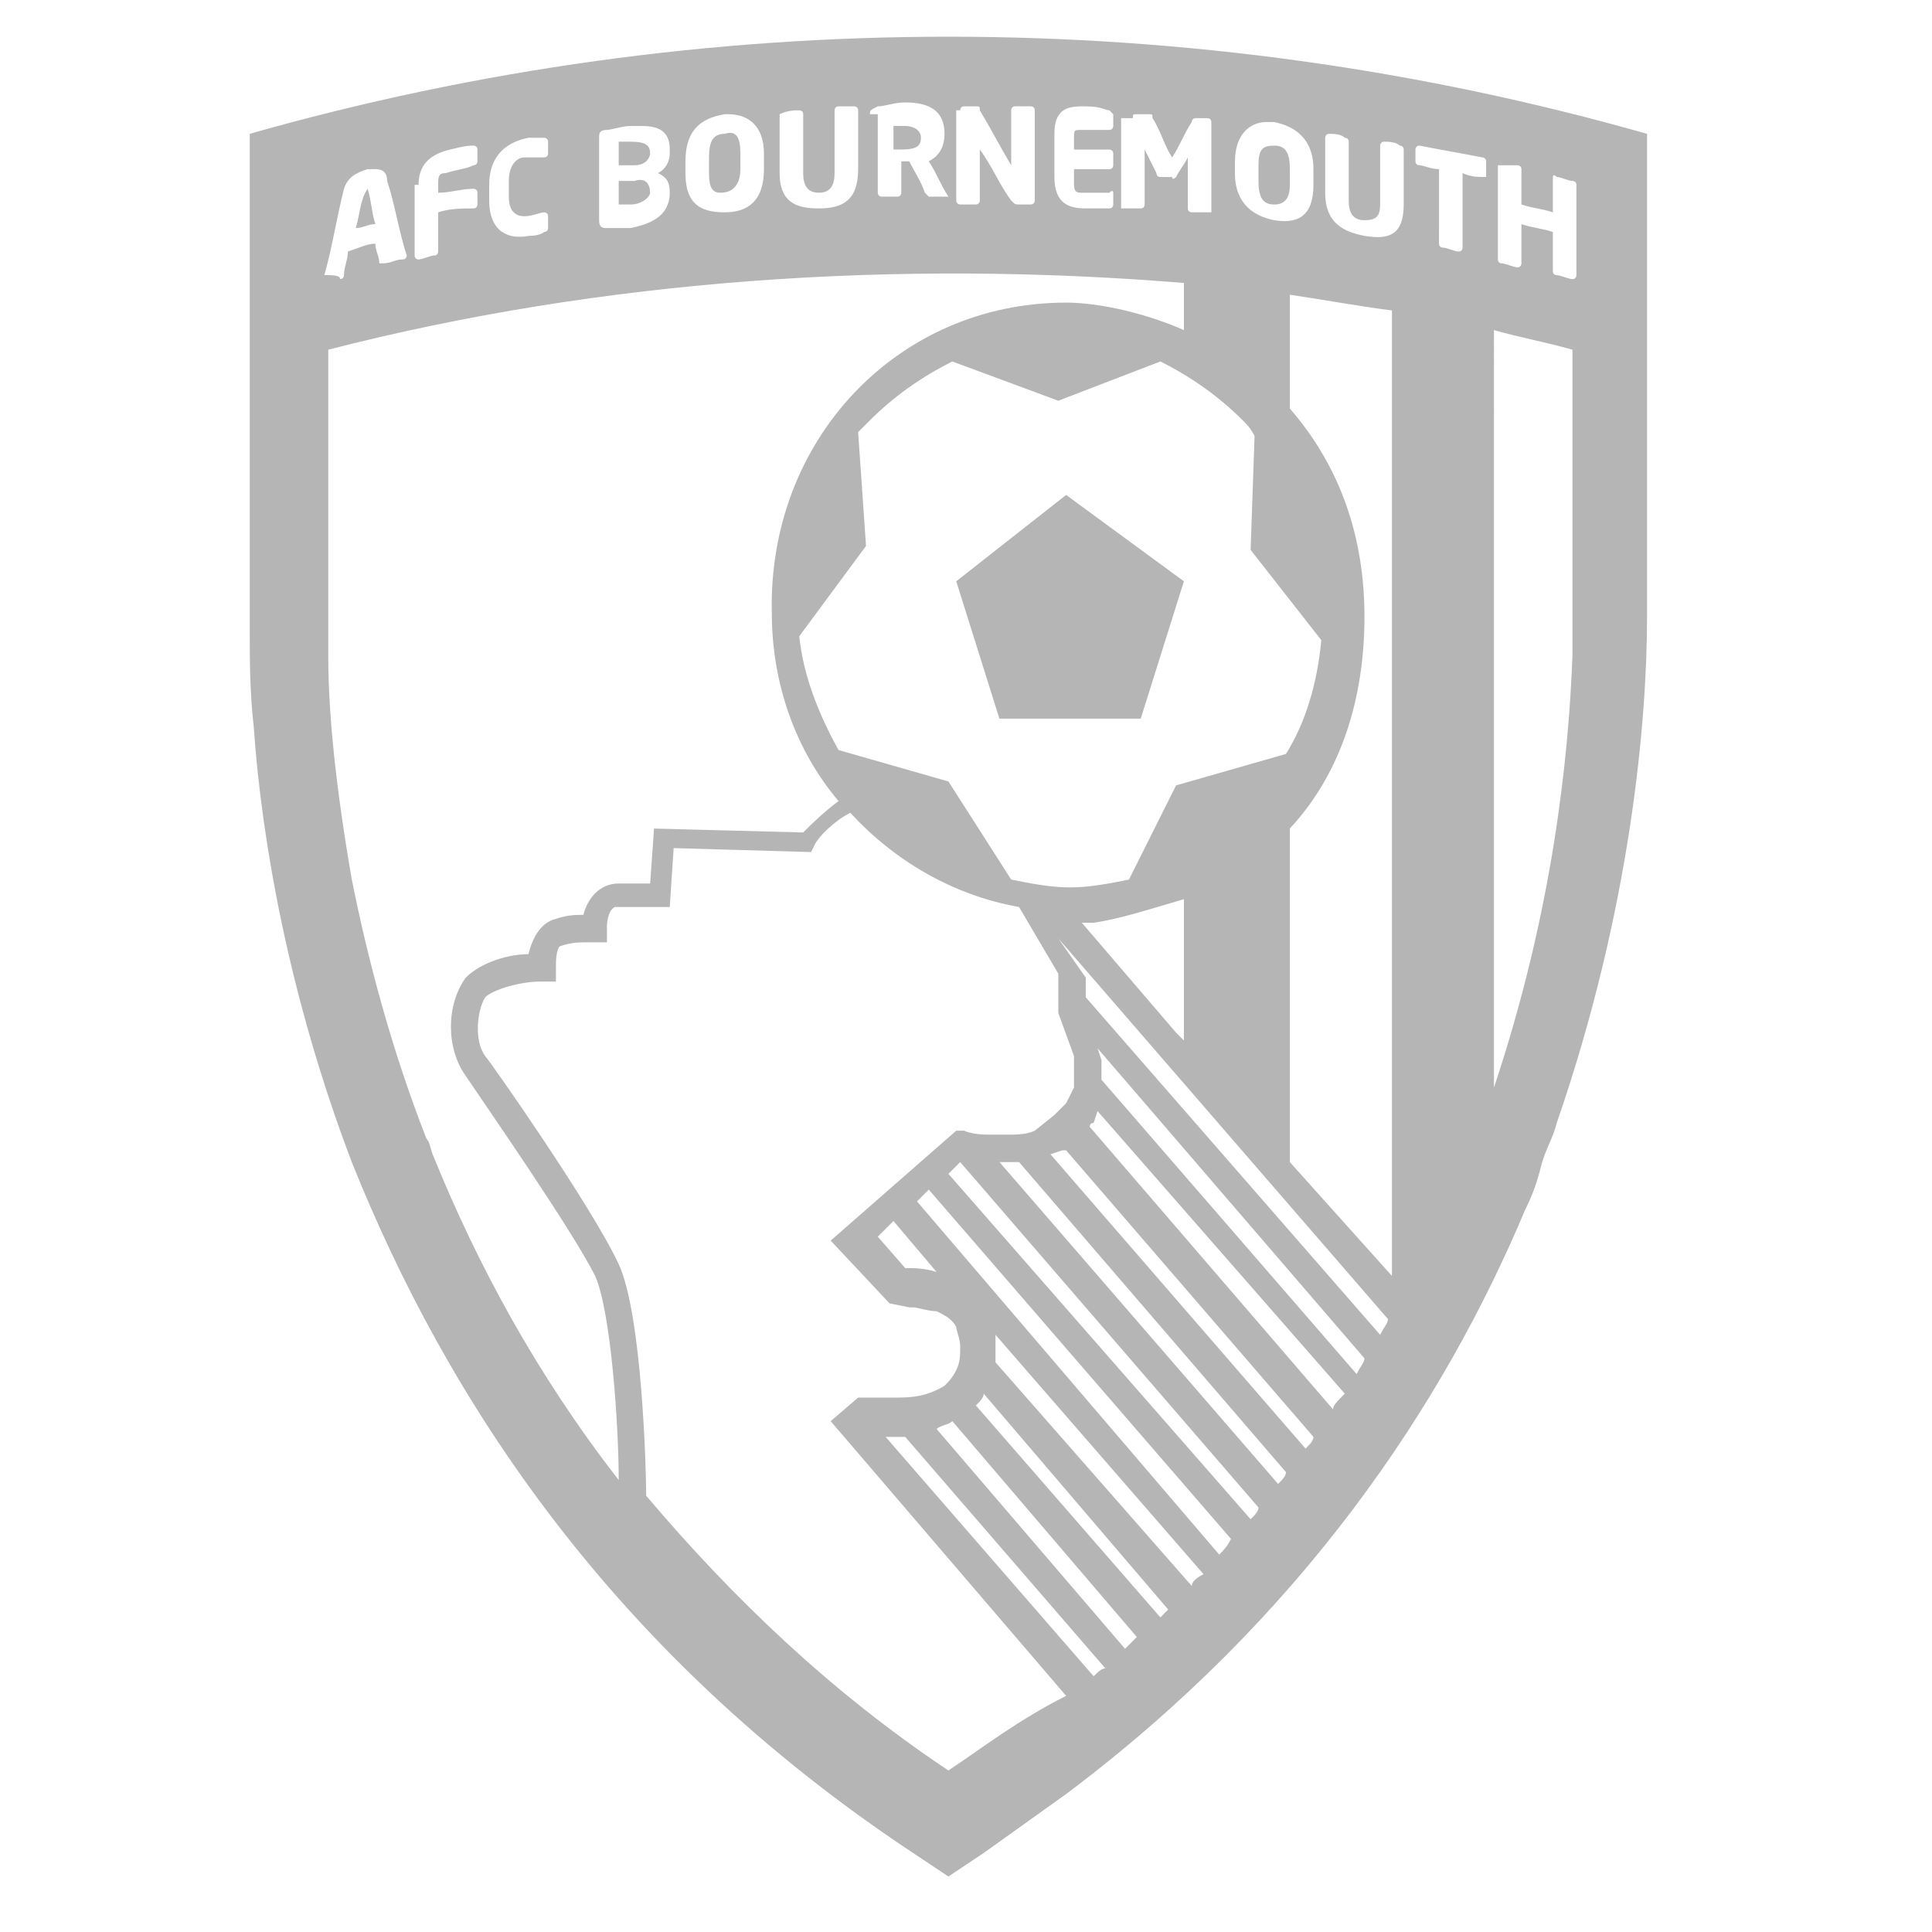 <svg xmlns="http://www.w3.org/2000/svg" width="41" height="41" fill="none" viewBox="0 0 41 41">
    <path fill="#B5B5B5" d="M13.463 3.84h-.333v.5h.25c.25 0 .416-.167.416-.25 0-.167-.083-.334-.333-.25zM13.796 3.257c0-.167-.083-.25-.416-.25h-.25v.5h.333c.25 0 .333-.167.333-.25zM15.296 4.09c.25 0 .416-.167.416-.5v-.333c0-.333-.083-.5-.333-.417-.25 0-.333.167-.333.5v.333c0 .333.083.417.25.417zM19.128 3.173c.333 0 .416-.083.416-.25 0-.166-.167-.25-.333-.25h-.25v.5h.167zM27.04 4.34s.084 0 0 0c.25 0 .333-.167.333-.417V3.59c0-.333-.083-.5-.333-.5s-.333.083-.333.417v.333c0 .333.083.5.333.5zM7.8 4.006c-.084 0-.084 0 0 0-.167.25-.167.583-.25.833.166 0 .25-.083.416-.083-.083-.25-.083-.5-.166-.75z"/>
    <path fill="#B5B5B5" d="M5.3 2.84V13.418c0 .583 0 1.25.084 2 .167 2.415.75 5.747 2.082 9.245 2 4.997 5.498 10.411 11.911 14.66l.75.499.75-.5 1.748-1.25c4.998-3.747 7.997-8.245 9.746-12.41.166-.333.25-.583.333-.916.083-.333.25-.583.333-.916 1.583-4.581 1.916-8.58 1.916-10.745V2.84C25.29.092 14.963.092 5.3 2.84zm26.488.667h.416s.083 0 .083.083v.75c.25.083.417.083.667.166v-.75s0-.083.083 0c.083 0 .25.084.333.084 0 0 .084 0 .084.083V5.84s0 .083-.084.083c-.083 0-.25-.083-.333-.083 0 0-.083 0-.083-.084v-.832c-.25-.084-.417-.084-.667-.167v.833s0 .083-.083.083-.25-.083-.333-.083c0 0-.083 0-.083-.083v-2zm-5.58-.084c0-.583.332-.833.665-.833h.167c.416.084.833.334.833 1v.333c0 .666-.333.833-.833.75-.416-.084-.833-.333-.833-1v-.25zm-2.25 15.243c-.416.083-.833.166-1.25.166-.416 0-.832-.083-1.249-.166l-1.332-2.082-2.332-.667c-.417-.75-.75-1.582-.833-2.415l1.416-1.916-.167-2.416.25-.25c.5-.5 1.083-.916 1.749-1.249l2.249.833 2.166-.833c.666.333 1.249.75 1.749 1.25.083.083.166.166.25.333l-.084 2.415 1.5 1.916c-.084.916-.334 1.75-.75 2.415l-2.332.667-1 1.999zm1.166.416v2.999l-.166-.167-2-2.332h.25c.584-.083 1.333-.333 1.916-.5zM24.042 2.507c0-.083 0-.083.083-.083h.25c.083 0 .083 0 .083.083.167.25.25.583.416.833.167-.25.25-.5.417-.75 0-.083.083-.083.083-.083h.25c.083 0 .083.083.083.083v1.916H25.291s-.083 0-.083-.083V3.34c-.084.167-.167.25-.25.417 0 0-.084.083-.084 0h-.25s-.083 0-.083-.084l-.25-.5V4.34s0 .083-.083.083H23.792V2.507h.25zm-1.666.333c0-.5.25-.583.583-.583h.083c.333 0 .416.084.5.084l.083.083v.25s0 .083-.083.083h-.583c-.167 0-.167 0-.167.167v.25h.75s.083 0 .083.083v.25s0 .083-.083.083h-.75v.333c0 .167.083.167.167.167h.583c.083-.084.083 0 .083 0v.25s0 .083-.083.083h-.5c-.333 0-.666-.083-.666-.667V2.84zm-2-.5c0-.083.084-.083.084-.083h.25c.083 0 .083 0 .083.084.25.416.417.75.666 1.166V2.34s0-.084.084-.084h.333s.083 0 .083.084v1.915c0 .084-.083.084-.083.084h-.25c-.083 0-.083 0-.167-.084-.25-.333-.416-.75-.666-1.083v1.083s0 .084-.083.084h-.333s-.084 0-.084-.084V2.341h.084zm-1.915.084c0-.083 0-.083.167-.167.166 0 .333-.083.582-.083.5 0 .834.167.834.666 0 .333-.167.5-.334.583.167.25.25.5.417.75h-.417l-.083-.083c-.083-.25-.25-.5-.333-.667h-.167v.667s0 .083-.083.083h-.333s-.083 0-.083-.083V2.424h-.167zm-1.916 0s0-.083 0 0c.167-.083.333-.083.417-.083 0 0 .083 0 .083.083v1.25c0 .25.083.416.333.416s.333-.167.333-.417V2.341s0-.084.084-.084h.333s.083 0 .083.084V3.59c0 .666-.333.833-.833.833-.416 0-.833-.083-.833-.75v-1.25zm-1.999 1c0-.667.333-.917.833-1h.083c.417 0 .75.25.75.833v.333c0 .666-.333.916-.833.916-.5 0-.833-.166-.833-.833v-.25zm-1.832-.5c0-.084 0-.167.166-.167.084 0 .333-.083.5-.083h.25c.416 0 .583.166.583.5v.083c0 .166-.083.333-.25.416.167.083.25.167.25.417 0 .5-.416.666-.833.75h-.5c-.083 0-.166 0-.166-.167v-1.75zm-2.332 1c0-.667.416-.917.832-1h.334s.083 0 .083.083v.25s0 .083-.083.083h-.417c-.166 0-.333.167-.333.5v.333c0 .333.167.416.333.416.167 0 .333-.083.417-.083 0 0 .083 0 .083.083v.25s0 .084-.083.084c0 0-.084.083-.334.083-.416.083-.832-.083-.832-.75v-.333zm-1.5 0c0-.5.334-.667.667-.75.333-.084.416-.084.5-.084 0 0 .083 0 .083.083v.25s0 .084-.084.084c-.166.083-.333.083-.583.166-.166 0-.166.083-.166.25v.167c.25 0 .5-.084.75-.084 0 0 .083 0 .083.084v.25s0 .083-.084.083c-.25 0-.5 0-.75.083v.833s0 .083-.082.083c-.084 0-.25.084-.334.084 0 0-.083 0-.083-.084V3.923h.083zM6.883 5.838c.167-.583.25-1.166.417-1.833.083-.25.25-.333.5-.416h.166c.167 0 .25.083.25.25.167.5.25 1.083.416 1.582 0 0 0 .084-.083.084-.166 0-.25.083-.416.083h-.084c0-.167-.083-.25-.083-.417-.166 0-.333.084-.583.167 0 .167-.083.333-.083.5 0 0 0 .083-.083.083 0-.083-.167-.083-.334-.083.084 0 0 0 0 0zm2.333 18.74c-.084-.166-.084-.333-.167-.416-.75-1.916-1.25-3.831-1.583-5.497-.333-1.916-.5-3.498-.5-4.748V7.421c5.831-1.499 12.078-1.915 18.158-1.416v1c-.75-.333-1.749-.583-2.498-.583-3.582 0-6.33 2.915-6.247 6.58 0 1.5.5 2.915 1.416 3.998-.334.25-.584.5-.75.666l-3.165-.083-.083 1.166h-.667c-.416 0-.666.333-.75.666-.166 0-.333 0-.582.084-.334.083-.5.416-.584.75-.416 0-.999.166-1.332.5-.417.582-.417 1.498 0 2.081.333.5 2.249 3.249 2.748 4.248.334.75.5 3.165.5 4.331-1.749-2.248-2.998-4.58-3.915-6.83zm10.91 12.994c-2.498-1.666-4.58-3.665-6.413-5.83 0-.5-.083-3.832-.583-4.915-.583-1.249-2.748-4.33-2.832-4.414-.25-.333-.166-1 0-1.25.167-.166.75-.333 1.166-.333h.334v-.333c0-.083 0-.333.083-.416.25-.084.416-.084.583-.084H12.88v-.333s0-.333.167-.416h1.166l.083-1.25 2.916.084.083-.167c.083-.166.416-.5.75-.666.916 1 2.165 1.749 3.581 1.999l.833 1.416v.833l.333.916v.666l-.167.333-.25.25-.416.333c-.166.084-.416.084-.583.084h-.416c-.334 0-.5-.084-.5-.084h-.167l-2.665 2.333 1.25 1.332.416.084h.083c.083 0 .333.083.5.083.167.083.333.166.416.333 0 .083.084.25.084.416 0 .167 0 .334-.084.5-.083.167-.166.25-.25.333-.416.25-.75.25-1.082.25h-.75l-.583.5 4.997 5.83c-.999.5-1.749 1.083-2.498 1.583zm-1.165-11.66l.916 1.082c-.25-.083-.5-.083-.583-.083h-.084l-.582-.667.333-.333zm4.248 9.661l-4.415-5.08h.416l4.248 4.913c-.083 0-.166.084-.25.167zm.666-.583l-3.998-4.664c.083-.084.25-.084.333-.167l3.915 4.581-.25.25zm.75-.666l-3.915-4.498c.083-.083.166-.167.166-.25l3.915 4.581-.166.167zm.666-.667l-4.165-4.747v-.334-.25l4.415 5.081c-.167.084-.25.167-.25.25zm.583-.666l-6.414-7.496.25-.25 6.414 7.413c-.083.166-.167.25-.25.333zm.666-.75l-6.413-7.33.25-.25 6.33 7.33c0 .084-.084.167-.167.25zm.583-.75l-5.913-6.83H21.626l5.664 6.58c0 .084-.083.167-.167.25zm.583-.749l-5.414-6.247.25-.083h.083l5.248 6.08c0 .084-.083.167-.167.25zm.583-.833l-5.164-5.997s0-.083.084-.083l.083-.25 5.247 5.997c-.166.167-.25.25-.25.333zm.5-.75l-5.414-6.246v-.417l-.083-.25 5.664 6.58c0 .084-.084.167-.167.333zm.5-.832l-6.247-7.163v-.417l-.583-.833 6.997 8.08c0 .083-.084.166-.167.333zm.25-1.25l-2.166-2.415v-7.08c1.083-1.166 1.583-2.749 1.583-4.498 0-1.666-.5-3.165-1.583-4.414V6.255c.583.084 1.5.25 2.166.333v20.49zm.25-22.738c0 .666-.334.75-.833.666-.417-.083-.833-.25-.833-.916V2.924s0-.084.083-.084.25 0 .333.084c0 0 .083 0 .083.083v1.25c0 .25.084.416.334.416s.333-.084.333-.333V3.09s0-.083.083-.083c.084 0 .25 0 .333.083 0 0 .084 0 .084.083V4.34zm1.749-.583s-.084 0 0 0c-.167 0-.333 0-.5-.084v1.583s0 .083-.083.083c-.084 0-.25-.083-.333-.083 0 0-.084 0-.084-.084V3.59c-.166 0-.333-.083-.416-.083 0 0-.084 0-.084-.084v-.25s0-.083.084-.083c.416.083.916.167 1.332.25 0 0 .084 0 .084.083v.333zm.166 19.323V7.005c.583.166 1.083.25 1.666.416v6.497c-.083 2.166-.416 5.414-1.666 9.162z"/>
    <path fill="#B5B5B5" d="M20.293 12.336l.916 2.915h2.999l.916-2.915-2.499-1.833-2.332 1.833z"/>
</svg>
